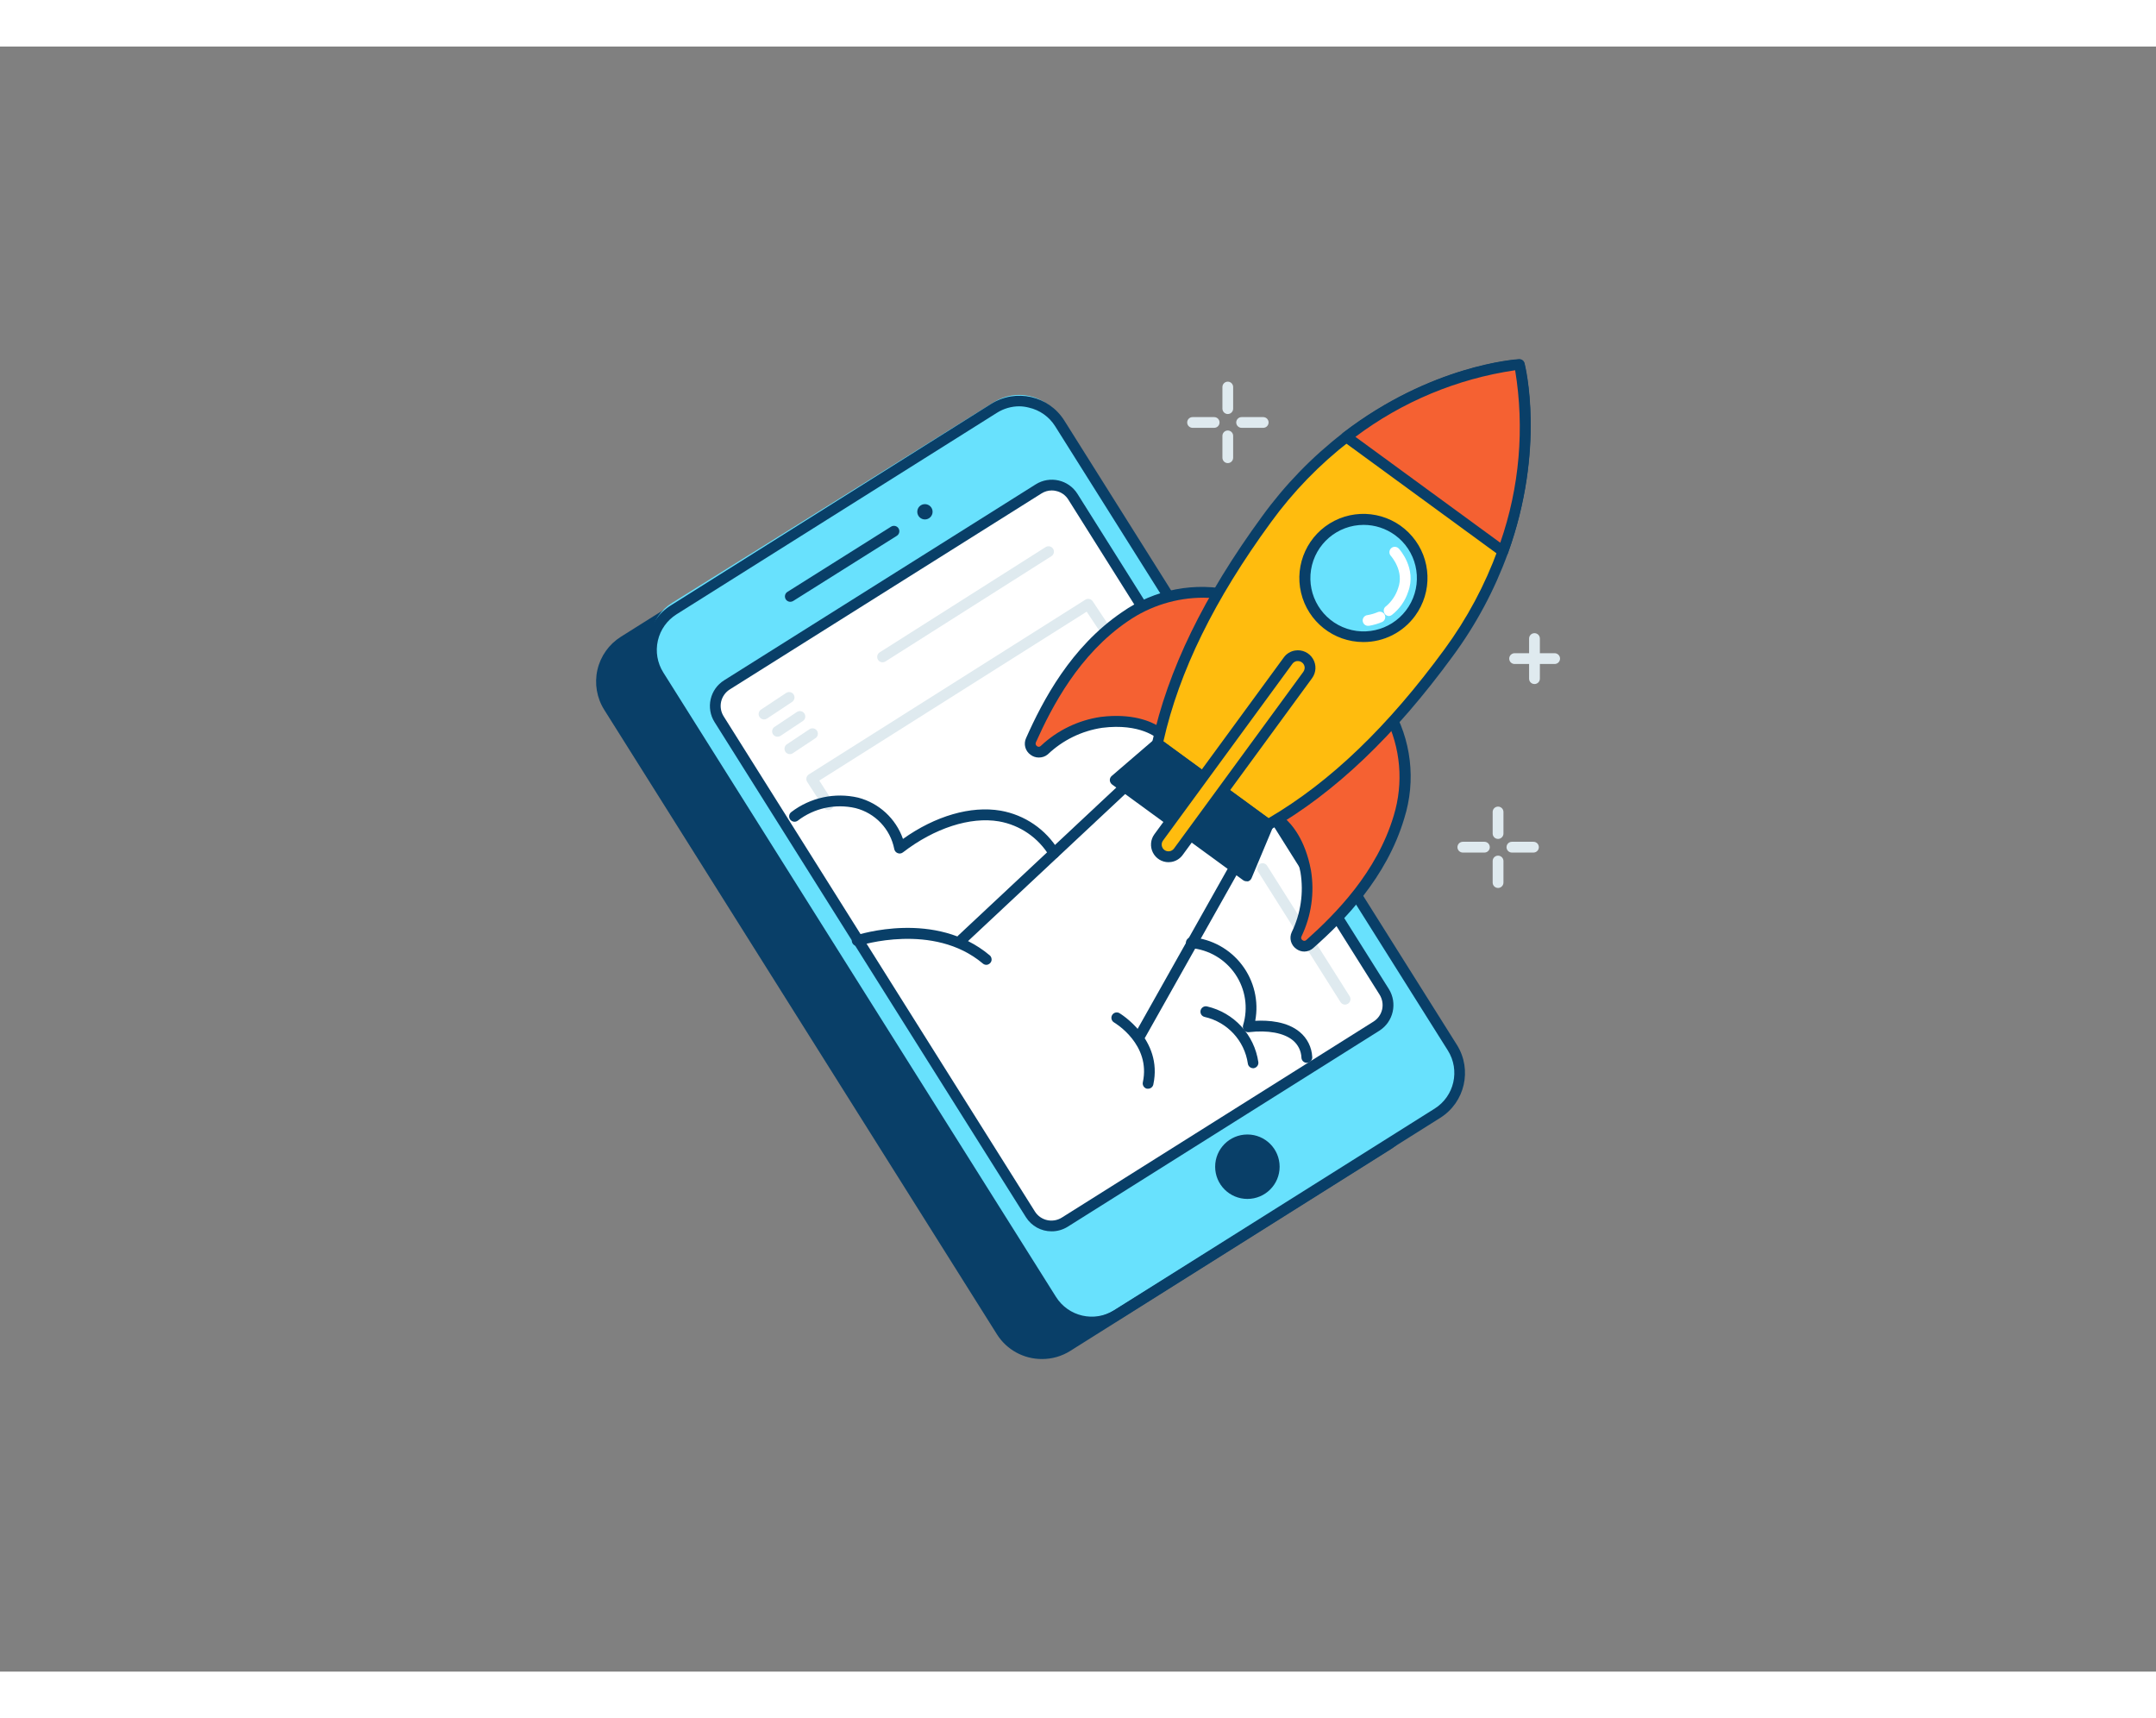 <?xml version="1.0" encoding="UTF-8"?>
<svg xmlns="http://www.w3.org/2000/svg" xmlns:xlink="http://www.w3.org/1999/xlink" width="512" height="408" viewBox="0 0 203 153" version="1.1">
<rect x="0" y="0" width="203" height="153" fill="#808080" stroke="none"/>
<g id="surface1">
<path style=" stroke:none;fill-rule:nonzero;fill:rgb(87.451%,91.765%,93.725%);fill-opacity:1;" d="M 141.051 74.602 C 140.77 74.602 140.543 74.375 140.543 74.094 L 140.543 72.062 C 140.543 71.785 140.77 71.559 141.051 71.559 C 141.328 71.559 141.559 71.785 141.559 72.062 L 141.559 74.094 C 141.559 74.375 141.328 74.602 141.051 74.602 Z M 141.051 74.602 "/>
<path style=" stroke:none;fill-rule:nonzero;fill:rgb(87.451%,91.765%,93.725%);fill-opacity:1;" d="M 141.051 79.219 C 140.77 79.219 140.543 78.992 140.543 78.711 L 140.543 76.684 C 140.543 76.402 140.77 76.176 141.051 76.176 C 141.328 76.176 141.559 76.402 141.559 76.684 L 141.559 78.711 C 141.559 78.992 141.328 79.219 141.051 79.219 Z M 141.051 79.219 "/>
<path style=" stroke:none;fill-rule:nonzero;fill:rgb(87.451%,91.765%,93.725%);fill-opacity:1;" d="M 144.383 75.887 L 142.355 75.887 C 142.074 75.887 141.848 75.66 141.848 75.379 C 141.848 75.098 142.074 74.871 142.355 74.871 L 144.383 74.871 C 144.664 74.871 144.891 75.098 144.891 75.379 C 144.891 75.66 144.664 75.887 144.383 75.887 Z M 144.383 75.887 "/>
<path style=" stroke:none;fill-rule:nonzero;fill:rgb(87.451%,91.765%,93.725%);fill-opacity:1;" d="M 139.766 75.887 L 137.734 75.887 C 137.457 75.887 137.227 75.66 137.227 75.379 C 137.227 75.098 137.457 74.871 137.734 74.871 L 139.766 74.871 C 140.047 74.871 140.273 75.098 140.273 75.379 C 140.273 75.66 140.047 75.887 139.766 75.887 Z M 139.766 75.887 "/>
<path style=" stroke:none;fill-rule:nonzero;fill:rgb(87.451%,91.765%,93.725%);fill-opacity:1;" d="M 115.602 34.598 C 115.324 34.598 115.098 34.367 115.098 34.09 L 115.098 32.059 C 115.098 31.777 115.324 31.551 115.602 31.551 C 115.883 31.551 116.109 31.777 116.109 32.059 L 116.109 34.09 C 116.109 34.367 115.883 34.598 115.602 34.598 Z M 115.602 34.598 "/>
<path style=" stroke:none;fill-rule:nonzero;fill:rgb(87.451%,91.765%,93.725%);fill-opacity:1;" d="M 115.602 39.219 C 115.324 39.219 115.098 38.992 115.098 38.711 L 115.098 36.656 C 115.098 36.375 115.324 36.148 115.602 36.148 C 115.883 36.148 116.109 36.375 116.109 36.656 L 116.109 38.711 C 116.109 38.992 115.883 39.219 115.602 39.219 Z M 115.602 39.219 "/>
<path style=" stroke:none;fill-rule:nonzero;fill:rgb(87.451%,91.765%,93.725%);fill-opacity:1;" d="M 118.938 35.898 L 116.906 35.898 C 116.629 35.898 116.398 35.672 116.398 35.391 C 116.398 35.113 116.629 34.887 116.906 34.887 L 118.938 34.887 C 119.219 34.887 119.445 35.113 119.445 35.391 C 119.445 35.672 119.219 35.898 118.938 35.898 Z M 118.938 35.898 "/>
<path style=" stroke:none;fill-rule:nonzero;fill:rgb(87.451%,91.765%,93.725%);fill-opacity:1;" d="M 114.32 35.898 L 112.289 35.898 C 112.008 35.898 111.781 35.672 111.781 35.391 C 111.781 35.113 112.008 34.887 112.289 34.887 L 114.32 34.887 C 114.602 34.887 114.828 35.113 114.828 35.391 C 114.828 35.672 114.602 35.898 114.32 35.898 Z M 114.32 35.898 "/>
<path style=" stroke:none;fill-rule:nonzero;fill:rgb(87.451%,91.765%,93.725%);fill-opacity:1;" d="M 144.48 60.02 C 144.199 60.02 143.973 59.793 143.973 59.516 L 143.973 55.738 C 143.973 55.457 144.199 55.23 144.48 55.23 C 144.762 55.23 144.988 55.457 144.988 55.738 L 144.988 59.516 C 144.988 59.793 144.762 60.02 144.48 60.02 Z M 144.48 60.02 "/>
<path style=" stroke:none;fill-rule:nonzero;fill:rgb(87.451%,91.765%,93.725%);fill-opacity:1;" d="M 146.363 58.133 L 142.609 58.133 C 142.328 58.133 142.102 57.906 142.102 57.625 C 142.102 57.348 142.328 57.117 142.609 57.117 L 146.379 57.117 C 146.66 57.117 146.887 57.348 146.887 57.625 C 146.887 57.906 146.66 58.133 146.379 58.133 Z M 146.363 58.133 "/>
<path style=" stroke:none;fill-rule:nonzero;fill:rgb(3.529%,24.706%,40.784%);fill-opacity:1;" d="M 130.641 103.398 L 100.473 122.367 C 98.379 123.688 95.613 123.055 94.293 120.961 L 57.328 62.164 C 56.008 60.07 56.641 57.305 58.734 55.984 L 88.902 37.016 C 91 35.699 93.766 36.332 95.082 38.426 L 132.051 97.223 C 133.367 99.316 132.738 102.082 130.641 103.398 Z M 130.641 103.398 "/>
<path style=" stroke:none;fill-rule:nonzero;fill:rgb(3.529%,24.706%,40.784%);fill-opacity:1;" d="M 98.102 123.57 C 96.383 123.574 94.781 122.695 93.867 121.242 L 56.895 62.449 C 56.188 61.328 55.957 59.977 56.25 58.684 C 56.543 57.395 57.34 56.273 58.457 55.57 L 88.629 36.594 C 90.961 35.133 94.039 35.836 95.508 38.164 L 132.484 96.957 C 133.953 99.285 133.258 102.359 130.934 103.832 L 100.766 122.809 C 99.965 123.312 99.043 123.574 98.102 123.57 Z M 91.277 36.848 C 90.531 36.848 89.801 37.059 89.172 37.457 L 59 56.43 C 58.109 56.988 57.477 57.879 57.242 58.906 C 57.008 59.934 57.191 61.012 57.754 61.906 L 94.727 120.699 C 95.895 122.555 98.348 123.113 100.207 121.945 L 130.375 102.977 C 132.234 101.809 132.789 99.355 131.621 97.5 L 94.648 38.703 C 93.922 37.543 92.648 36.844 91.277 36.848 Z M 91.277 36.848 "/>
<path style=" stroke:none;fill-rule:nonzero;fill:rgb(40.784%,88.235%,99.216%);fill-opacity:1;" d="M 135.145 100.129 L 104.855 119.016 C 102.75 120.328 99.984 119.688 98.672 117.582 L 61.863 58.551 C 60.551 56.445 61.191 53.676 63.297 52.367 L 93.586 33.477 C 95.691 32.168 98.461 32.809 99.77 34.914 L 136.578 93.945 C 137.891 96.051 137.25 98.816 135.145 100.129 Z M 135.145 100.129 "/>
<path style=" stroke:none;fill-rule:nonzero;fill:rgb(3.529%,24.706%,40.784%);fill-opacity:1;" d="M 102.801 120.617 C 101.082 120.617 99.48 119.738 98.566 118.281 L 61.594 59.488 C 60.891 58.371 60.656 57.016 60.953 55.727 C 61.246 54.434 62.043 53.312 63.164 52.613 L 93.328 33.641 C 95.664 32.176 98.742 32.879 100.211 35.211 L 137.184 94.004 C 138.633 96.332 137.934 99.395 135.613 100.859 L 105.441 119.832 L 105.176 119.402 L 105.441 119.832 C 104.652 120.336 103.738 120.609 102.801 120.617 Z M 95.977 33.871 C 95.234 33.871 94.504 34.082 93.871 34.48 L 63.703 53.453 C 62.809 54.012 62.176 54.906 61.941 55.934 C 61.707 56.961 61.891 58.039 62.453 58.93 L 99.43 117.723 C 100.598 119.578 103.047 120.141 104.906 118.973 L 135.078 99.996 C 136.934 98.828 137.492 96.379 136.324 94.52 L 99.348 35.746 C 98.789 34.855 97.898 34.223 96.871 33.992 C 96.578 33.918 96.281 33.875 95.977 33.871 Z M 95.977 33.871 "/>
<path style=" stroke:none;fill-rule:nonzero;fill:rgb(100%,100%,100%);fill-opacity:1;" d="M 129.598 92.223 L 100.258 110.672 C 99.16 111.359 97.715 111.031 97.023 109.934 L 67.715 63.32 C 67.023 62.223 67.355 60.777 68.453 60.086 L 97.789 41.641 C 98.887 40.949 100.336 41.281 101.023 42.375 L 130.332 88.992 C 131.023 90.086 130.691 91.535 129.598 92.223 Z M 129.598 92.223 "/>
<path style=" stroke:none;fill-rule:nonzero;fill:rgb(3.529%,24.706%,40.784%);fill-opacity:1;" d="M 99.012 111.547 C 98.031 111.551 97.121 111.047 96.598 110.219 L 67.277 63.598 C 66.875 62.961 66.746 62.188 66.914 61.449 C 67.082 60.711 67.535 60.074 68.176 59.672 L 97.52 41.219 C 98.852 40.383 100.609 40.781 101.449 42.113 L 130.766 88.73 C 131.598 90.062 131.199 91.82 129.871 92.66 L 100.527 111.117 C 100.074 111.398 99.547 111.551 99.012 111.547 Z M 100.258 110.684 Z M 99.035 41.793 C 98.688 41.793 98.352 41.891 98.059 42.078 L 68.715 60.527 C 68.301 60.789 68.008 61.203 67.898 61.68 C 67.793 62.156 67.879 62.656 68.141 63.066 L 97.441 109.68 C 97.984 110.539 99.117 110.793 99.977 110.254 L 129.32 91.801 C 129.734 91.543 130.027 91.129 130.137 90.652 C 130.242 90.176 130.156 89.676 129.895 89.262 L 100.59 42.656 C 100.332 42.242 99.922 41.949 99.445 41.844 C 99.309 41.809 99.172 41.793 99.035 41.793 Z M 99.035 41.793 "/>
<path style=" stroke:none;fill-rule:nonzero;fill:rgb(3.529%,24.706%,40.784%);fill-opacity:1;" d="M 87.809 43.801 C 87.809 44.199 87.484 44.523 87.086 44.523 C 86.688 44.523 86.367 44.199 86.367 43.801 C 86.367 43.402 86.688 43.082 87.086 43.082 C 87.484 43.082 87.809 43.402 87.809 43.801 Z M 87.809 43.801 "/>
<path style=" stroke:none;fill-rule:nonzero;fill:rgb(100%,100%,100%);fill-opacity:1;" d="M 84.168 45.633 L 74.414 51.77 "/>
<path style=" stroke:none;fill-rule:nonzero;fill:rgb(3.529%,24.706%,40.784%);fill-opacity:1;" d="M 74.414 52.277 C 74.188 52.277 73.988 52.129 73.926 51.91 C 73.863 51.691 73.953 51.457 74.145 51.34 L 83.898 45.203 C 84.137 45.055 84.453 45.125 84.602 45.363 C 84.75 45.602 84.676 45.918 84.438 46.066 L 74.684 52.199 C 74.602 52.25 74.508 52.277 74.414 52.277 Z M 74.414 52.277 "/>
<path style=" stroke:none;fill-rule:nonzero;fill:rgb(3.529%,24.706%,40.784%);fill-opacity:1;" d="M 120.484 105.465 C 120.484 107.141 119.125 108.496 117.449 108.496 C 115.773 108.496 114.414 107.141 114.414 105.465 C 114.414 103.785 115.773 102.43 117.449 102.43 C 119.125 102.43 120.484 103.785 120.484 105.465 Z M 120.484 105.465 "/>
<path style=" stroke:none;fill-rule:nonzero;fill:rgb(40.784%,88.235%,99.216%);fill-opacity:1;" d="M 74.359 82.793 L 71.988 84.285 "/>
<path style=" stroke:none;fill-rule:nonzero;fill:rgb(3.529%,24.706%,40.784%);fill-opacity:1;" d="M 71.988 84.793 C 71.766 84.789 71.57 84.641 71.508 84.426 C 71.445 84.211 71.531 83.98 71.719 83.859 L 74.09 82.367 C 74.242 82.254 74.445 82.238 74.617 82.324 C 74.785 82.406 74.895 82.578 74.898 82.77 C 74.898 82.961 74.797 83.137 74.629 83.223 L 72.258 84.715 C 72.176 84.766 72.082 84.793 71.988 84.793 Z M 71.988 84.793 "/>
<path style=" stroke:none;fill-rule:nonzero;fill:rgb(87.451%,91.765%,93.725%);fill-opacity:1;" d="M 126.648 90.203 C 126.473 90.203 126.312 90.113 126.219 89.969 L 118.445 77.668 C 118.297 77.43 118.367 77.117 118.602 76.969 C 118.84 76.816 119.152 76.887 119.305 77.125 L 127.078 89.414 C 127.227 89.652 127.156 89.965 126.922 90.117 C 126.84 90.168 126.742 90.199 126.648 90.203 Z M 126.648 90.203 "/>
<path style=" stroke:none;fill-rule:nonzero;fill:rgb(87.451%,91.765%,93.725%);fill-opacity:1;" d="M 77.988 71.887 C 77.816 71.887 77.656 71.797 77.562 71.652 L 76.004 69.234 C 75.93 69.117 75.902 68.98 75.934 68.848 C 75.961 68.715 76.043 68.602 76.156 68.527 L 102.191 52.078 C 102.426 51.93 102.734 52 102.887 52.23 L 109.359 61.953 C 109.473 62.105 109.496 62.305 109.414 62.477 C 109.336 62.645 109.168 62.758 108.98 62.766 C 108.793 62.777 108.613 62.68 108.52 62.52 L 102.316 53.207 L 77.141 69.109 L 78.418 71.105 C 78.57 71.34 78.5 71.652 78.266 71.805 C 78.184 71.859 78.086 71.887 77.988 71.887 Z M 77.988 71.887 "/>
<path style=" stroke:none;fill-rule:nonzero;fill:rgb(3.529%,24.706%,40.784%);fill-opacity:1;" d="M 90.57 84.574 C 90.43 84.574 90.293 84.516 90.199 84.41 C 90.008 84.207 90.02 83.887 90.223 83.695 L 110.285 64.918 C 110.488 64.727 110.812 64.738 111.004 64.941 C 111.195 65.145 111.184 65.469 110.98 65.66 L 90.914 84.438 C 90.82 84.523 90.695 84.574 90.57 84.574 Z M 90.57 84.574 "/>
<path style=" stroke:none;fill-rule:nonzero;fill:rgb(3.529%,24.706%,40.784%);fill-opacity:1;" d="M 107.383 93.562 C 107.293 93.562 107.211 93.539 107.133 93.496 C 106.887 93.359 106.801 93.051 106.934 92.805 L 118.754 71.797 C 118.895 71.551 119.207 71.469 119.449 71.609 C 119.695 71.746 119.777 72.059 119.637 72.305 L 107.812 93.312 C 107.723 93.465 107.559 93.559 107.383 93.562 Z M 107.383 93.562 "/>
<path style=" stroke:none;fill-rule:nonzero;fill:rgb(3.529%,24.706%,40.784%);fill-opacity:1;" d="M 99.242 76.453 C 99.07 76.457 98.91 76.371 98.816 76.227 C 97.777 74.492 96.039 73.297 94.051 72.949 C 91.359 72.492 87.984 73.582 85.02 75.867 C 84.879 75.98 84.684 76.008 84.516 75.938 C 84.348 75.871 84.227 75.723 84.199 75.547 C 83.828 73.664 82.406 72.168 80.547 71.699 C 78.648 71.262 76.652 71.699 75.109 72.887 C 75 72.965 74.863 73 74.73 72.977 C 74.598 72.957 74.48 72.883 74.398 72.773 C 74.234 72.551 74.285 72.234 74.508 72.07 C 76.297 70.703 78.609 70.203 80.805 70.715 C 82.77 71.23 84.348 72.688 85.02 74.602 C 88.066 72.434 91.402 71.465 94.211 71.941 C 96.484 72.34 98.473 73.699 99.664 75.672 C 99.762 75.828 99.77 76.027 99.68 76.191 C 99.594 76.352 99.422 76.453 99.238 76.453 Z M 99.242 76.453 "/>
<path style=" stroke:none;fill-rule:nonzero;fill:rgb(3.529%,24.706%,40.784%);fill-opacity:1;" d="M 92.871 86.457 C 92.75 86.457 92.633 86.414 92.543 86.336 C 87.879 82.406 80.957 84.641 80.871 84.66 C 80.605 84.746 80.32 84.605 80.23 84.34 C 80.188 84.215 80.195 84.074 80.258 83.953 C 80.316 83.832 80.422 83.738 80.551 83.695 C 80.855 83.602 88.078 81.266 93.184 85.559 C 93.348 85.695 93.41 85.922 93.336 86.121 C 93.262 86.324 93.07 86.457 92.855 86.457 Z M 92.871 86.457 "/>
<path style=" stroke:none;fill-rule:nonzero;fill:rgb(3.529%,24.706%,40.784%);fill-opacity:1;" d="M 123.047 95.684 C 122.781 95.684 122.559 95.477 122.539 95.211 C 122.52 94.57 122.223 93.973 121.73 93.562 C 120.887 92.867 119.379 92.586 117.586 92.797 C 117.418 92.816 117.25 92.746 117.141 92.617 C 117.031 92.484 116.996 92.309 117.043 92.145 C 117.539 90.516 117.27 88.754 116.316 87.344 C 115.359 85.934 113.824 85.027 112.129 84.879 C 111.848 84.855 111.641 84.605 111.664 84.324 C 111.691 84.047 111.938 83.84 112.219 83.863 C 114.09 84.027 115.809 84.973 116.945 86.473 C 118.082 87.969 118.535 89.879 118.188 91.727 C 119.445 91.66 121.188 91.789 122.375 92.777 C 123.082 93.359 123.512 94.219 123.555 95.137 C 123.566 95.27 123.52 95.402 123.434 95.504 C 123.344 95.605 123.219 95.668 123.082 95.68 Z M 123.047 95.684 "/>
<path style=" stroke:none;fill-rule:nonzero;fill:rgb(3.529%,24.706%,40.784%);fill-opacity:1;" d="M 118 96.191 C 117.742 96.191 117.523 96.004 117.492 95.75 C 117.176 93.59 115.562 91.848 113.43 91.363 C 113.301 91.336 113.184 91.258 113.109 91.145 C 113.039 91.031 113.012 90.895 113.039 90.762 C 113.07 90.629 113.148 90.512 113.262 90.441 C 113.375 90.367 113.512 90.34 113.645 90.371 C 116.184 90.957 118.105 93.039 118.48 95.617 C 118.516 95.895 118.32 96.148 118.043 96.188 Z M 118 96.191 "/>
<path style=" stroke:none;fill-rule:nonzero;fill:rgb(96.078%,38.039%,19.608%);fill-opacity:1;" d="M 116.031 51.699 C 112.531 50.895 108.855 51.613 105.922 53.676 C 101.652 56.586 99.035 60.91 97.074 65.309 C 96.93 65.648 97.035 66.039 97.328 66.262 C 97.625 66.48 98.031 66.465 98.312 66.227 C 99.805 64.824 101.688 63.906 103.711 63.598 C 107.68 63.121 109.34 64.785 109.34 64.785 Z M 116.031 51.699 "/>
<path style=" stroke:none;fill-rule:nonzero;fill:rgb(3.529%,24.706%,40.784%);fill-opacity:1;" d="M 97.801 66.938 C 97.523 66.938 97.254 66.848 97.035 66.68 C 96.527 66.324 96.352 65.66 96.613 65.102 C 98.176 61.59 100.816 56.539 105.637 53.258 C 108.695 51.102 112.535 50.363 116.176 51.227 C 116.32 51.27 116.438 51.375 116.496 51.512 C 116.555 51.652 116.551 51.809 116.48 51.941 L 109.793 65.031 C 109.719 65.176 109.578 65.277 109.418 65.305 C 109.258 65.328 109.094 65.273 108.98 65.156 C 108.98 65.156 107.406 63.68 103.773 64.141 C 101.848 64.43 100.062 65.301 98.652 66.645 C 98.414 66.844 98.109 66.945 97.801 66.938 Z M 113.309 51.891 C 110.773 51.891 108.293 52.66 106.203 54.098 C 101.602 57.23 99.055 62.117 97.535 65.512 C 97.477 65.637 97.52 65.785 97.633 65.863 C 97.73 65.949 97.879 65.949 97.977 65.863 C 99.539 64.383 101.523 63.422 103.652 63.113 C 106.586 62.758 108.348 63.523 109.156 64.035 L 115.277 52.07 C 114.629 51.953 113.969 51.895 113.309 51.891 Z M 113.309 51.891 "/>
<path style=" stroke:none;fill-rule:nonzero;fill:rgb(96.078%,38.039%,19.608%);fill-opacity:1;" d="M 130.535 62.289 C 132.363 65.379 132.793 69.098 131.723 72.52 C 130.25 77.473 126.922 81.281 123.328 84.484 C 123.051 84.734 122.637 84.758 122.336 84.539 C 122.031 84.32 121.926 83.922 122.078 83.578 C 122.965 81.734 123.266 79.664 122.938 77.641 C 122.188 73.715 120.102 72.637 120.102 72.637 Z M 130.535 62.289 "/>
<path style=" stroke:none;fill-rule:nonzero;fill:rgb(3.529%,24.706%,40.784%);fill-opacity:1;" d="M 122.816 85.207 C 122.535 85.207 122.266 85.117 122.043 84.949 C 121.547 84.598 121.367 83.941 121.621 83.387 C 122.473 81.637 122.762 79.668 122.449 77.75 C 121.766 74.148 119.91 73.109 119.875 73.102 C 119.734 73.023 119.633 72.887 119.609 72.727 C 119.586 72.562 119.641 72.402 119.754 72.289 L 130.188 61.941 C 130.297 61.832 130.445 61.777 130.594 61.793 C 130.746 61.809 130.879 61.887 130.965 62.012 C 132.887 65.223 133.344 69.102 132.219 72.668 C 130.559 78.25 126.551 82.312 123.68 84.848 C 123.445 85.074 123.137 85.203 122.816 85.207 Z M 120.898 72.586 C 121.629 73.207 122.891 74.652 123.434 77.555 C 123.785 79.68 123.469 81.859 122.535 83.797 C 122.477 83.914 122.516 84.059 122.629 84.129 C 122.73 84.219 122.883 84.219 122.988 84.129 C 125.762 81.652 129.641 77.738 131.23 72.406 C 132.168 69.324 131.883 65.996 130.426 63.121 Z M 120.898 72.586 "/>
<path style=" stroke:none;fill-rule:nonzero;fill:rgb(100%,73.725%,5.49%);fill-opacity:1;" d="M 136.422 57.043 C 130.527 65.105 124.844 70.141 119.41 73.254 L 108.977 65.641 C 110.297 59.551 113.359 52.57 119.254 44.512 C 121.375 41.586 123.906 38.977 126.77 36.77 C 135.035 30.426 143.059 29.945 143.059 29.945 C 143.059 29.945 145.047 37.738 141.512 47.543 C 140.273 50.934 138.562 54.133 136.422 57.043 Z M 136.422 57.043 "/>
<path style=" stroke:none;fill-rule:nonzero;fill:rgb(3.529%,24.706%,40.784%);fill-opacity:1;" d="M 119.41 73.758 C 119.301 73.758 119.195 73.723 119.109 73.656 L 108.676 66.047 C 108.516 65.93 108.441 65.73 108.477 65.539 C 109.953 58.711 113.344 51.738 118.84 44.223 C 120.992 41.258 123.555 38.617 126.453 36.379 C 134.75 30.008 142.695 29.469 143.023 29.453 C 143.262 29.445 143.473 29.605 143.531 29.836 C 143.613 30.156 145.516 37.883 141.969 47.727 C 140.719 51.168 138.98 54.418 136.809 57.367 C 131.316 64.887 125.699 70.238 119.645 73.715 C 119.57 73.746 119.488 73.762 119.41 73.758 Z M 109.543 65.41 L 119.441 72.645 C 125.262 69.234 130.688 64.016 136.012 56.742 C 138.121 53.867 139.816 50.707 141.035 47.355 C 143.031 41.969 143.594 36.152 142.66 30.484 C 136.973 31.32 131.605 33.617 127.078 37.152 C 124.254 39.336 121.754 41.91 119.66 44.797 C 114.336 52.078 111.027 58.828 109.543 65.41 Z M 109.543 65.41 "/>
<path style=" stroke:none;fill-rule:nonzero;fill:rgb(3.529%,24.706%,40.784%);fill-opacity:1;" d="M 117.344 78.078 L 105 69.059 L 108.984 65.633 L 119.398 73.242 Z M 117.344 78.078 "/>
<path style=" stroke:none;fill-rule:nonzero;fill:rgb(3.529%,24.706%,40.784%);fill-opacity:1;" d="M 117.348 78.586 C 117.242 78.586 117.137 78.551 117.051 78.488 L 104.703 69.473 C 104.582 69.375 104.504 69.234 104.496 69.082 C 104.488 68.926 104.555 68.773 104.672 68.676 L 108.656 65.25 C 108.84 65.102 109.105 65.102 109.289 65.25 L 119.699 72.859 C 119.891 73 119.961 73.254 119.867 73.469 L 117.836 78.309 C 117.773 78.449 117.652 78.555 117.5 78.598 C 117.449 78.602 117.398 78.598 117.348 78.586 Z M 105.82 69.023 L 117.133 77.293 L 118.773 73.414 L 109.016 66.277 Z M 105.82 69.023 "/>
<path style=" stroke:none;fill-rule:nonzero;fill:rgb(40.784%,88.235%,99.216%);fill-opacity:1;" d="M 133.898 50.035 C 133.898 53.086 131.426 55.562 128.371 55.562 C 125.32 55.562 122.844 53.086 122.844 50.035 C 122.844 46.98 125.32 44.508 128.371 44.508 C 131.426 44.508 133.898 46.98 133.898 50.035 Z M 133.898 50.035 "/>
<path style=" stroke:none;fill-rule:nonzero;fill:rgb(3.529%,24.706%,40.784%);fill-opacity:1;" d="M 128.363 56.066 C 125.57 56.062 123.148 54.145 122.504 51.43 C 121.859 48.715 123.16 45.91 125.648 44.648 C 128.137 43.391 131.168 44 132.973 46.129 C 134.781 48.254 134.891 51.344 133.242 53.598 C 132.105 55.156 130.293 56.074 128.363 56.066 Z M 128.398 45.035 C 125.934 45.035 123.832 46.824 123.441 49.262 C 123.055 51.695 124.496 54.051 126.84 54.816 C 129.184 55.582 131.734 54.527 132.859 52.332 C 133.98 50.141 133.344 47.453 131.352 46 C 130.492 45.375 129.461 45.035 128.398 45.035 Z M 128.398 45.035 "/>
<path style=" stroke:none;fill-rule:nonzero;fill:rgb(96.078%,38.039%,19.608%);fill-opacity:1;" d="M 141.512 47.527 L 126.793 36.754 C 135.062 30.41 143.086 29.934 143.086 29.934 C 143.086 29.934 145.047 37.723 141.512 47.527 Z M 141.512 47.527 "/>
<path style=" stroke:none;fill-rule:nonzero;fill:rgb(3.529%,24.706%,40.784%);fill-opacity:1;" d="M 141.512 48.035 C 141.402 48.031 141.301 48 141.211 47.938 L 126.469 37.164 C 126.34 37.066 126.266 36.918 126.266 36.758 C 126.266 36.598 126.34 36.449 126.469 36.352 C 134.766 29.984 142.711 29.445 143.039 29.43 C 143.277 29.422 143.488 29.578 143.547 29.809 C 143.629 30.129 145.531 37.859 141.984 47.699 C 141.93 47.848 141.809 47.965 141.66 48.016 C 141.609 48.027 141.562 48.035 141.512 48.035 Z M 127.621 36.746 L 141.258 46.715 C 143.074 41.504 143.555 35.922 142.66 30.477 C 137.199 31.277 132.031 33.434 127.621 36.746 Z M 127.621 36.746 "/>
<path style=" stroke:none;fill-rule:nonzero;fill:rgb(100%,73.725%,5.49%);fill-opacity:1;" d="M 122.855 57.574 C 123.363 57.949 123.477 58.664 123.102 59.176 L 110.941 75.816 C 110.566 76.328 109.852 76.441 109.34 76.066 C 108.832 75.695 108.719 74.977 109.094 74.465 L 121.254 57.824 C 121.629 57.316 122.344 57.203 122.855 57.574 Z M 122.855 57.574 "/>
<path style=" stroke:none;fill-rule:nonzero;fill:rgb(3.529%,24.706%,40.784%);fill-opacity:1;" d="M 110.02 76.793 C 109.398 76.793 108.832 76.441 108.551 75.887 C 108.273 75.332 108.324 74.668 108.691 74.164 L 120.871 57.523 C 121.125 57.168 121.512 56.93 121.945 56.863 C 122.609 56.758 123.27 57.062 123.617 57.637 C 123.965 58.207 123.934 58.934 123.535 59.473 L 111.355 76.113 C 111.098 76.469 110.707 76.707 110.273 76.773 C 110.191 76.785 110.105 76.793 110.02 76.793 Z M 122.199 57.859 L 122.098 57.859 C 121.934 57.887 121.781 57.98 121.684 58.117 L 109.504 74.758 C 109.402 74.895 109.363 75.066 109.387 75.23 C 109.414 75.398 109.504 75.547 109.641 75.648 C 109.926 75.855 110.324 75.793 110.535 75.512 L 122.715 58.871 C 122.859 58.676 122.883 58.422 122.773 58.207 C 122.664 57.988 122.445 57.855 122.207 57.855 Z M 122.199 57.859 "/>
<path style=" stroke:none;fill-rule:nonzero;fill:rgb(100%,100%,100%);fill-opacity:1;" d="M 130.793 53.617 C 130.566 53.617 130.371 53.469 130.309 53.254 C 130.242 53.035 130.328 52.805 130.52 52.684 C 131.043 52.238 131.43 51.652 131.641 51 C 132.234 49.395 131.008 48.02 130.957 47.953 C 130.766 47.746 130.777 47.426 130.984 47.234 C 131.188 47.043 131.512 47.059 131.703 47.262 C 131.773 47.34 133.406 49.141 132.59 51.324 C 132.312 52.188 131.781 52.945 131.066 53.504 C 130.988 53.57 130.895 53.609 130.793 53.617 Z M 130.793 53.617 "/>
<path style=" stroke:none;fill-rule:nonzero;fill:rgb(100%,100%,100%);fill-opacity:1;" d="M 128.844 54.539 C 128.562 54.559 128.324 54.344 128.305 54.062 C 128.289 53.781 128.504 53.543 128.781 53.527 C 129.113 53.469 129.434 53.371 129.742 53.242 C 129.996 53.145 130.277 53.266 130.387 53.512 C 130.492 53.762 130.391 54.051 130.148 54.172 C 129.75 54.34 129.336 54.465 128.91 54.535 Z M 128.844 54.539 "/>
<path style=" stroke:none;fill-rule:nonzero;fill:rgb(87.451%,91.765%,93.725%);fill-opacity:1;" d="M 71.949 63.352 C 71.723 63.355 71.52 63.207 71.453 62.992 C 71.387 62.773 71.473 62.539 71.664 62.418 L 74.02 60.859 C 74.133 60.785 74.27 60.758 74.402 60.785 C 74.535 60.809 74.648 60.887 74.723 61 C 74.879 61.234 74.812 61.547 74.582 61.703 L 72.227 63.266 C 72.145 63.32 72.047 63.352 71.949 63.352 Z M 71.949 63.352 "/>
<path style=" stroke:none;fill-rule:nonzero;fill:rgb(87.451%,91.765%,93.725%);fill-opacity:1;" d="M 73.207 64.98 C 73.039 64.98 72.879 64.895 72.785 64.758 C 72.711 64.645 72.684 64.508 72.711 64.375 C 72.738 64.242 72.816 64.125 72.93 64.051 L 75.035 62.648 C 75.27 62.496 75.582 62.559 75.738 62.793 C 75.895 63.027 75.832 63.344 75.598 63.496 L 73.492 64.898 C 73.406 64.953 73.309 64.98 73.207 64.98 Z M 73.207 64.98 "/>
<path style=" stroke:none;fill-rule:nonzero;fill:rgb(87.451%,91.765%,93.725%);fill-opacity:1;" d="M 74.367 66.617 C 74.145 66.617 73.949 66.473 73.887 66.258 C 73.824 66.043 73.906 65.812 74.09 65.691 L 76.195 64.289 C 76.348 64.176 76.547 64.156 76.719 64.234 C 76.887 64.316 77 64.484 77.008 64.672 C 77.016 64.859 76.922 65.035 76.758 65.133 L 74.652 66.531 C 74.57 66.59 74.469 66.621 74.367 66.617 Z M 74.367 66.617 "/>
<path style=" stroke:none;fill-rule:nonzero;fill:rgb(87.451%,91.765%,93.725%);fill-opacity:1;" d="M 83.094 57.973 C 82.871 57.969 82.672 57.82 82.613 57.605 C 82.551 57.391 82.637 57.16 82.824 57.039 L 98.453 47.125 C 98.691 46.977 99.004 47.047 99.156 47.285 C 99.305 47.52 99.234 47.832 98.996 47.984 L 83.367 57.895 C 83.285 57.945 83.191 57.973 83.094 57.973 Z M 83.094 57.973 "/>
<path style=" stroke:none;fill-rule:nonzero;fill:rgb(3.529%,24.706%,40.784%);fill-opacity:1;" d="M 108.098 98.121 C 108.062 98.125 108.027 98.125 107.992 98.121 C 107.719 98.059 107.547 97.789 107.605 97.516 C 108.371 93.965 105.023 91.957 104.879 91.871 C 104.652 91.727 104.578 91.426 104.711 91.191 C 104.848 90.953 105.145 90.867 105.387 90.996 C 105.43 91.02 109.52 93.457 108.59 97.734 C 108.535 97.961 108.332 98.121 108.098 98.121 Z M 108.098 98.121 "/>
</g>
</svg>
